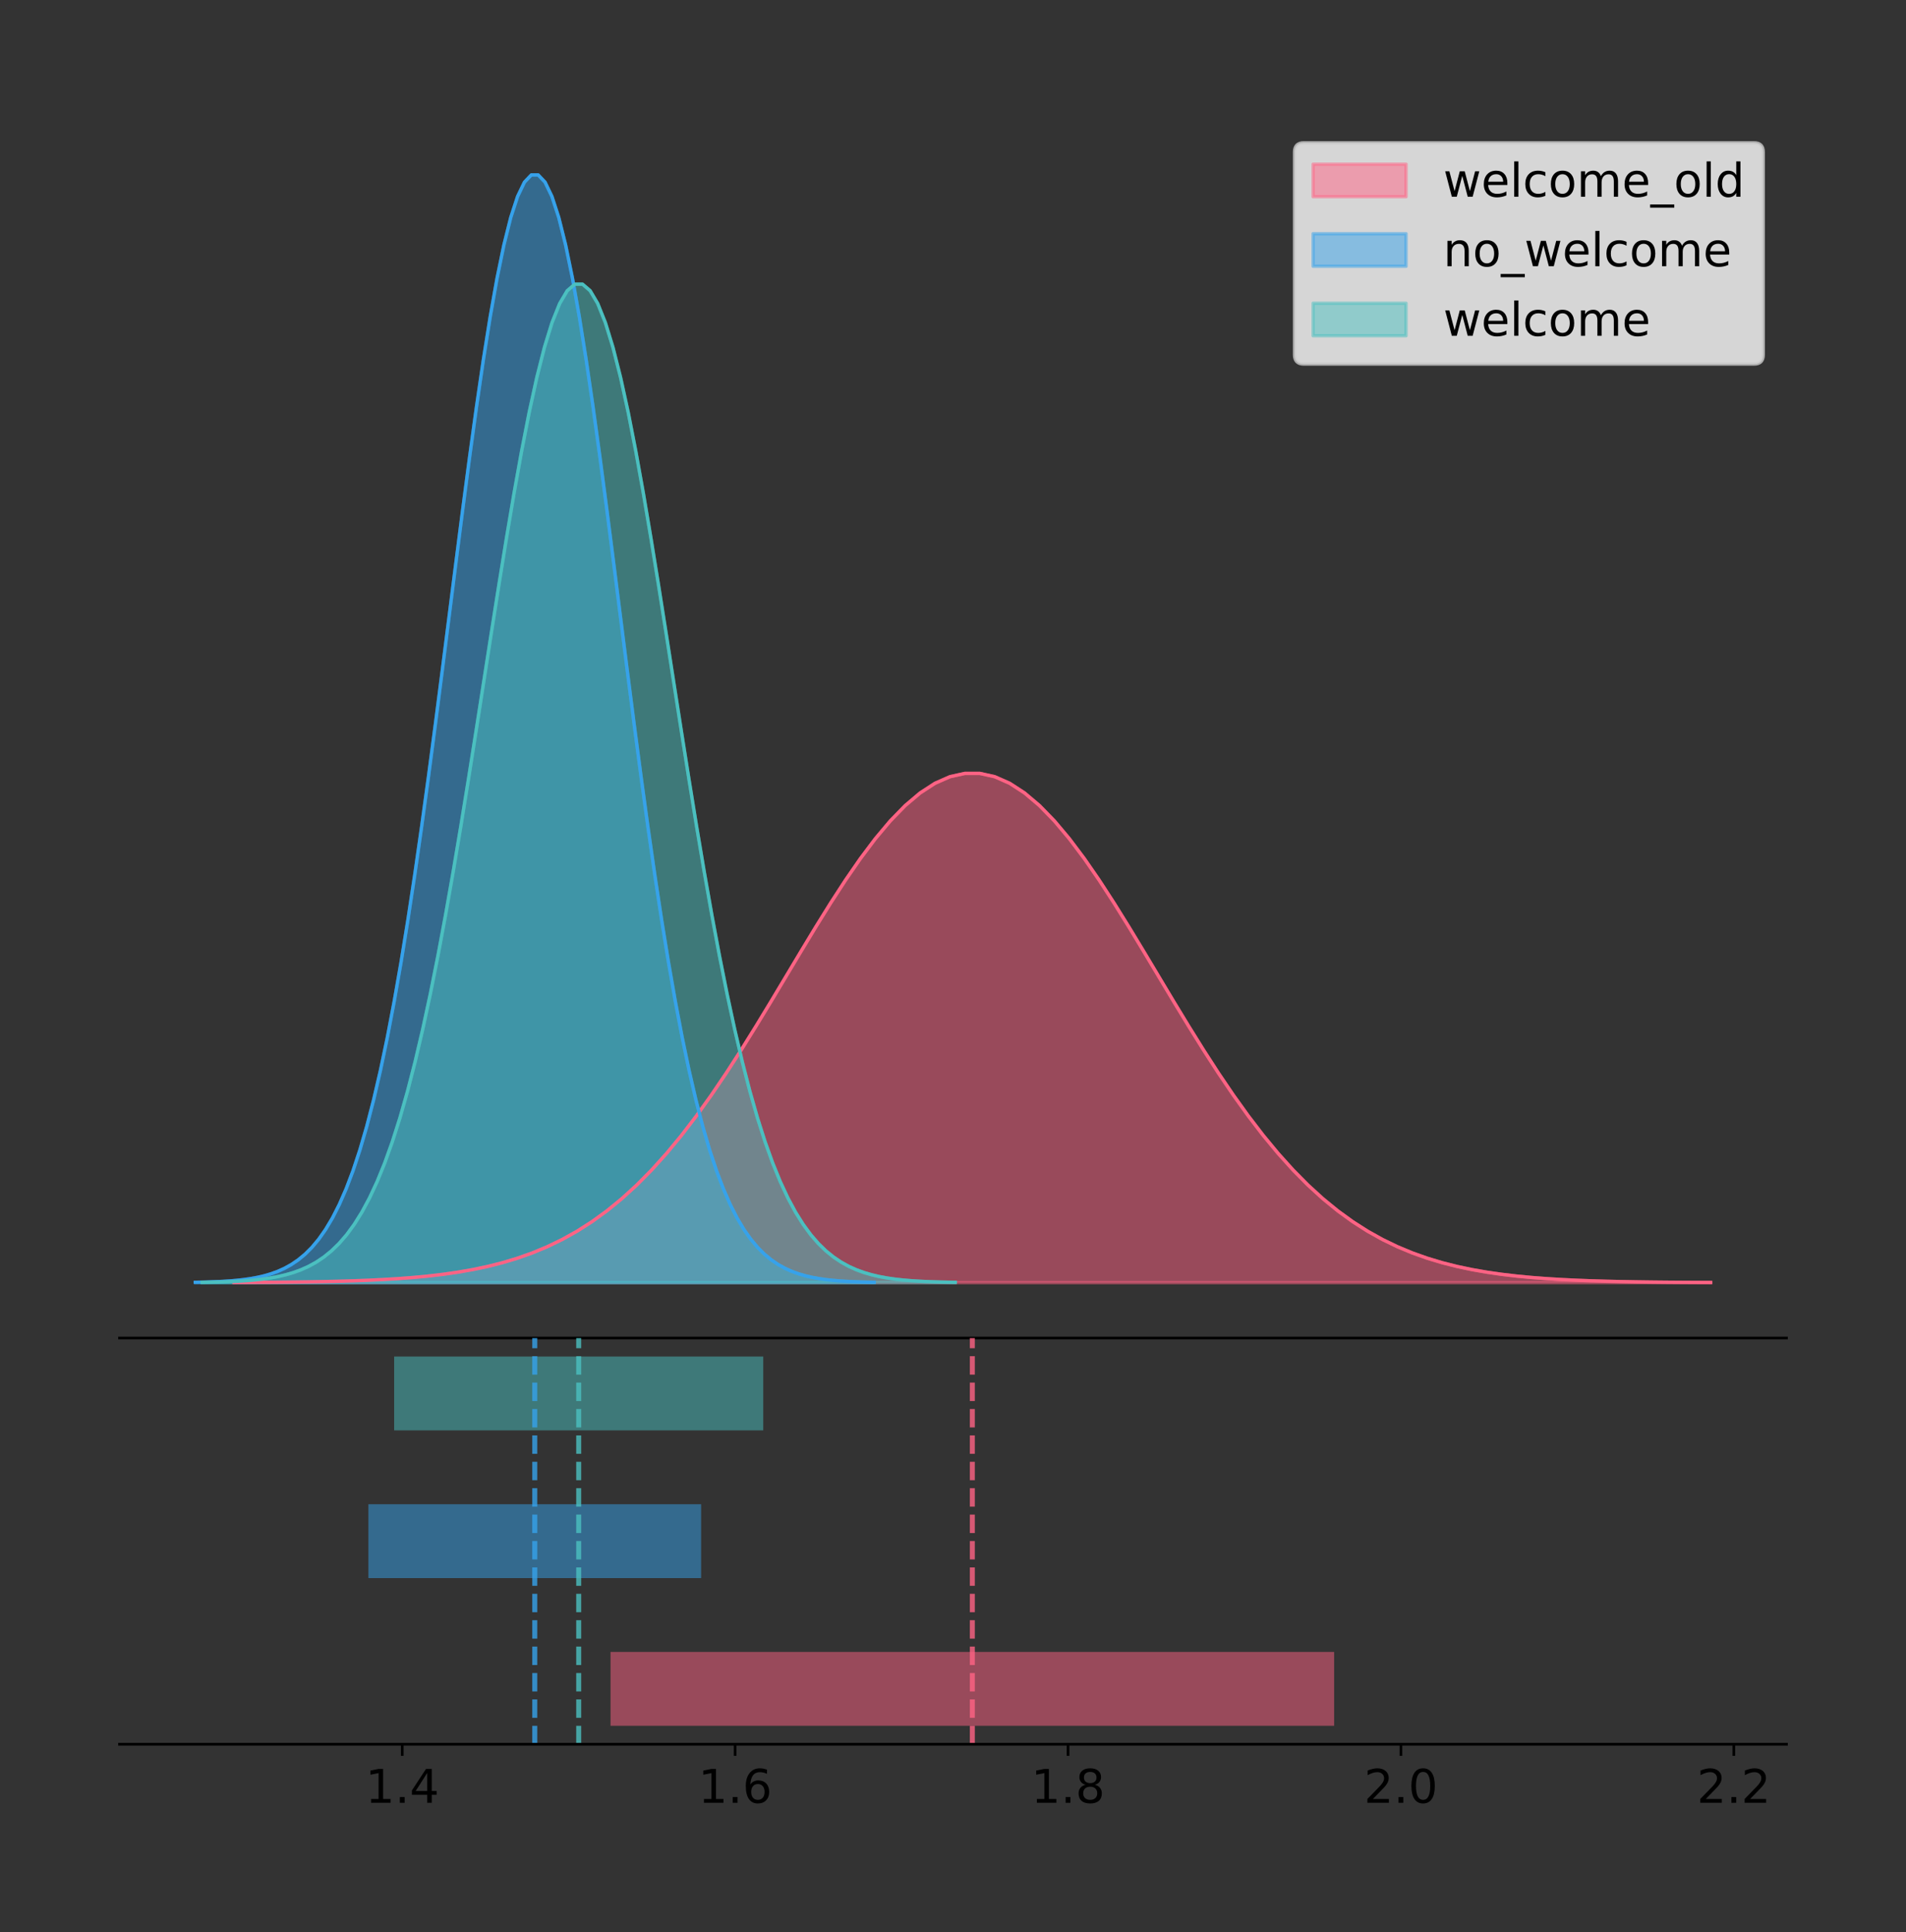 <?xml version="1.0" encoding="utf-8" standalone="no"?>
<!DOCTYPE svg PUBLIC "-//W3C//DTD SVG 1.1//EN"
  "http://www.w3.org/Graphics/SVG/1.1/DTD/svg11.dtd">
<!-- Created with matplotlib (https://matplotlib.org/) -->
<svg height="581.789pt" version="1.1" viewBox="0 0 574.2 581.789" width="574.2pt" xmlns="http://www.w3.org/2000/svg" xmlns:xlink="http://www.w3.org/1999/xlink">
 <rect x="0" y="0" width="574.2" height="581.789" fill="#333333" stroke="none"/>
 <defs>
  <style type="text/css">
*{stroke-linecap:butt;stroke-linejoin:round;}
  </style>
 </defs>
 <g id="figure_1">
  <g id="patch_1">
   <path d="M 0 581.789 
L 574.2 581.789 
L 574.2 0 
L 0 0 
z
" style="fill:none;"/>
  </g>
  <g id="axes_1">
   <g id="patch_2">
    <path d="M 36 402.93 
L 538.2 402.93 
L 538.2 36 
L 36 36 
z
" style="fill:none;"/>
   </g>
   <g id="PolyCollection_1">
    <defs>
     <path d="M 70.48 -195.538 
L 70.48 -195.59 
L 74.974 -195.609 
L 79.468 -195.635 
L 83.962 -195.67 
L 88.456 -195.716 
L 92.95 -195.777 
L 97.443 -195.856 
L 101.937 -195.96 
L 106.431 -196.093 
L 110.925 -196.263 
L 115.419 -196.479 
L 119.913 -196.752 
L 124.407 -197.094 
L 128.9 -197.52 
L 133.394 -198.045 
L 137.888 -198.688 
L 142.382 -199.471 
L 146.876 -200.417 
L 151.37 -201.551 
L 155.864 -202.9 
L 160.357 -204.494 
L 164.851 -206.361 
L 169.345 -208.532 
L 173.839 -211.037 
L 178.333 -213.906 
L 182.827 -217.163 
L 187.321 -220.832 
L 191.815 -224.931 
L 196.308 -229.471 
L 200.802 -234.459 
L 205.296 -239.889 
L 209.79 -245.747 
L 214.284 -252.009 
L 218.778 -258.639 
L 223.272 -265.589 
L 227.765 -272.798 
L 232.259 -280.194 
L 236.753 -287.694 
L 241.247 -295.206 
L 245.741 -302.628 
L 250.235 -309.854 
L 254.729 -316.774 
L 259.222 -323.276 
L 263.716 -329.25 
L 268.21 -334.593 
L 272.704 -339.208 
L 277.198 -343.01 
L 281.692 -345.927 
L 286.186 -347.904 
L 290.68 -348.902 
L 295.173 -348.902 
L 299.667 -347.904 
L 304.161 -345.927 
L 308.655 -343.01 
L 313.149 -339.208 
L 317.643 -334.593 
L 322.137 -329.25 
L 326.63 -323.276 
L 331.124 -316.774 
L 335.618 -309.854 
L 340.112 -302.628 
L 344.606 -295.206 
L 349.1 -287.694 
L 353.594 -280.194 
L 358.087 -272.798 
L 362.581 -265.589 
L 367.075 -258.639 
L 371.569 -252.009 
L 376.063 -245.747 
L 380.557 -239.889 
L 385.051 -234.459 
L 389.545 -229.471 
L 394.038 -224.931 
L 398.532 -220.832 
L 403.026 -217.163 
L 407.52 -213.906 
L 412.014 -211.037 
L 416.508 -208.532 
L 421.002 -206.361 
L 425.495 -204.494 
L 429.989 -202.9 
L 434.483 -201.551 
L 438.977 -200.417 
L 443.471 -199.471 
L 447.965 -198.688 
L 452.459 -198.045 
L 456.952 -197.52 
L 461.446 -197.094 
L 465.94 -196.752 
L 470.434 -196.479 
L 474.928 -196.263 
L 479.422 -196.093 
L 483.916 -195.96 
L 488.41 -195.856 
L 492.903 -195.777 
L 497.397 -195.716 
L 501.891 -195.67 
L 506.385 -195.635 
L 510.879 -195.609 
L 515.373 -195.59 
L 515.373 -195.538 
L 515.373 -195.538 
L 510.879 -195.538 
L 506.385 -195.538 
L 501.891 -195.538 
L 497.397 -195.538 
L 492.903 -195.538 
L 488.41 -195.538 
L 483.916 -195.538 
L 479.422 -195.538 
L 474.928 -195.538 
L 470.434 -195.538 
L 465.94 -195.538 
L 461.446 -195.538 
L 456.952 -195.538 
L 452.459 -195.538 
L 447.965 -195.538 
L 443.471 -195.538 
L 438.977 -195.538 
L 434.483 -195.538 
L 429.989 -195.538 
L 425.495 -195.538 
L 421.002 -195.538 
L 416.508 -195.538 
L 412.014 -195.538 
L 407.52 -195.538 
L 403.026 -195.538 
L 398.532 -195.538 
L 394.038 -195.538 
L 389.545 -195.538 
L 385.051 -195.538 
L 380.557 -195.538 
L 376.063 -195.538 
L 371.569 -195.538 
L 367.075 -195.538 
L 362.581 -195.538 
L 358.087 -195.538 
L 353.594 -195.538 
L 349.1 -195.538 
L 344.606 -195.538 
L 340.112 -195.538 
L 335.618 -195.538 
L 331.124 -195.538 
L 326.63 -195.538 
L 322.137 -195.538 
L 317.643 -195.538 
L 313.149 -195.538 
L 308.655 -195.538 
L 304.161 -195.538 
L 299.667 -195.538 
L 295.173 -195.538 
L 290.68 -195.538 
L 286.186 -195.538 
L 281.692 -195.538 
L 277.198 -195.538 
L 272.704 -195.538 
L 268.21 -195.538 
L 263.716 -195.538 
L 259.222 -195.538 
L 254.729 -195.538 
L 250.235 -195.538 
L 245.741 -195.538 
L 241.247 -195.538 
L 236.753 -195.538 
L 232.259 -195.538 
L 227.765 -195.538 
L 223.272 -195.538 
L 218.778 -195.538 
L 214.284 -195.538 
L 209.79 -195.538 
L 205.296 -195.538 
L 200.802 -195.538 
L 196.308 -195.538 
L 191.815 -195.538 
L 187.321 -195.538 
L 182.827 -195.538 
L 178.333 -195.538 
L 173.839 -195.538 
L 169.345 -195.538 
L 164.851 -195.538 
L 160.357 -195.538 
L 155.864 -195.538 
L 151.37 -195.538 
L 146.876 -195.538 
L 142.382 -195.538 
L 137.888 -195.538 
L 133.394 -195.538 
L 128.9 -195.538 
L 124.407 -195.538 
L 119.913 -195.538 
L 115.419 -195.538 
L 110.925 -195.538 
L 106.431 -195.538 
L 101.937 -195.538 
L 97.443 -195.538 
L 92.95 -195.538 
L 88.456 -195.538 
L 83.962 -195.538 
L 79.468 -195.538 
L 74.974 -195.538 
L 70.48 -195.538 
z
" id="m4b600fd2a6" style="stroke:#ff6384;stroke-opacity:0.5;"/>
    </defs>
    <g clip-path="url(#p8f0bb6a775)">
     <use style="fill:#ff6384;fill-opacity:0.5;stroke:#ff6384;stroke-opacity:0.5;" x="0" xlink:href="#m4b600fd2a6" y="581.789"/>
    </g>
   </g>
   <g id="PolyCollection_2">
    <defs>
     <path d="M 58.827 -195.538 
L 58.827 -195.65 
L 60.893 -195.692 
L 62.959 -195.749 
L 65.026 -195.825 
L 67.092 -195.925 
L 69.158 -196.058 
L 71.224 -196.23 
L 73.29 -196.455 
L 75.356 -196.744 
L 77.422 -197.115 
L 79.488 -197.585 
L 81.555 -198.179 
L 83.621 -198.923 
L 85.687 -199.848 
L 87.753 -200.99 
L 89.819 -202.39 
L 91.885 -204.093 
L 93.951 -206.151 
L 96.017 -208.617 
L 98.083 -211.552 
L 100.15 -215.017 
L 102.216 -219.078 
L 104.282 -223.801 
L 106.348 -229.25 
L 108.414 -235.488 
L 110.48 -242.572 
L 112.546 -250.552 
L 114.612 -259.468 
L 116.678 -269.344 
L 118.745 -280.192 
L 120.811 -292.002 
L 122.877 -304.744 
L 124.943 -318.365 
L 127.009 -332.786 
L 129.075 -347.901 
L 131.141 -363.58 
L 133.207 -379.667 
L 135.273 -395.98 
L 137.34 -412.318 
L 139.406 -428.462 
L 141.472 -444.18 
L 143.538 -459.23 
L 145.604 -473.372 
L 147.67 -486.366 
L 149.736 -497.987 
L 151.802 -508.025 
L 153.868 -516.294 
L 155.935 -522.64 
L 158.001 -526.94 
L 160.067 -529.111 
L 162.133 -529.111 
L 164.199 -526.94 
L 166.265 -522.64 
L 168.331 -516.294 
L 170.397 -508.025 
L 172.463 -497.987 
L 174.53 -486.366 
L 176.596 -473.372 
L 178.662 -459.23 
L 180.728 -444.18 
L 182.794 -428.462 
L 184.86 -412.318 
L 186.926 -395.98 
L 188.992 -379.667 
L 191.058 -363.58 
L 193.125 -347.901 
L 195.191 -332.786 
L 197.257 -318.365 
L 199.323 -304.744 
L 201.389 -292.002 
L 203.455 -280.192 
L 205.521 -269.344 
L 207.587 -259.468 
L 209.654 -250.552 
L 211.72 -242.572 
L 213.786 -235.488 
L 215.852 -229.25 
L 217.918 -223.801 
L 219.984 -219.078 
L 222.05 -215.017 
L 224.116 -211.552 
L 226.182 -208.617 
L 228.249 -206.151 
L 230.315 -204.093 
L 232.381 -202.39 
L 234.447 -200.99 
L 236.513 -199.848 
L 238.579 -198.923 
L 240.645 -198.179 
L 242.711 -197.585 
L 244.777 -197.115 
L 246.844 -196.744 
L 248.91 -196.455 
L 250.976 -196.23 
L 253.042 -196.058 
L 255.108 -195.925 
L 257.174 -195.825 
L 259.24 -195.749 
L 261.306 -195.692 
L 263.372 -195.65 
L 263.372 -195.538 
L 263.372 -195.538 
L 261.306 -195.538 
L 259.24 -195.538 
L 257.174 -195.538 
L 255.108 -195.538 
L 253.042 -195.538 
L 250.976 -195.538 
L 248.91 -195.538 
L 246.844 -195.538 
L 244.777 -195.538 
L 242.711 -195.538 
L 240.645 -195.538 
L 238.579 -195.538 
L 236.513 -195.538 
L 234.447 -195.538 
L 232.381 -195.538 
L 230.315 -195.538 
L 228.249 -195.538 
L 226.182 -195.538 
L 224.116 -195.538 
L 222.05 -195.538 
L 219.984 -195.538 
L 217.918 -195.538 
L 215.852 -195.538 
L 213.786 -195.538 
L 211.72 -195.538 
L 209.654 -195.538 
L 207.587 -195.538 
L 205.521 -195.538 
L 203.455 -195.538 
L 201.389 -195.538 
L 199.323 -195.538 
L 197.257 -195.538 
L 195.191 -195.538 
L 193.125 -195.538 
L 191.058 -195.538 
L 188.992 -195.538 
L 186.926 -195.538 
L 184.86 -195.538 
L 182.794 -195.538 
L 180.728 -195.538 
L 178.662 -195.538 
L 176.596 -195.538 
L 174.53 -195.538 
L 172.463 -195.538 
L 170.397 -195.538 
L 168.331 -195.538 
L 166.265 -195.538 
L 164.199 -195.538 
L 162.133 -195.538 
L 160.067 -195.538 
L 158.001 -195.538 
L 155.935 -195.538 
L 153.868 -195.538 
L 151.802 -195.538 
L 149.736 -195.538 
L 147.67 -195.538 
L 145.604 -195.538 
L 143.538 -195.538 
L 141.472 -195.538 
L 139.406 -195.538 
L 137.34 -195.538 
L 135.273 -195.538 
L 133.207 -195.538 
L 131.141 -195.538 
L 129.075 -195.538 
L 127.009 -195.538 
L 124.943 -195.538 
L 122.877 -195.538 
L 120.811 -195.538 
L 118.745 -195.538 
L 116.678 -195.538 
L 114.612 -195.538 
L 112.546 -195.538 
L 110.48 -195.538 
L 108.414 -195.538 
L 106.348 -195.538 
L 104.282 -195.538 
L 102.216 -195.538 
L 100.15 -195.538 
L 98.083 -195.538 
L 96.017 -195.538 
L 93.951 -195.538 
L 91.885 -195.538 
L 89.819 -195.538 
L 87.753 -195.538 
L 85.687 -195.538 
L 83.621 -195.538 
L 81.555 -195.538 
L 79.488 -195.538 
L 77.422 -195.538 
L 75.356 -195.538 
L 73.29 -195.538 
L 71.224 -195.538 
L 69.158 -195.538 
L 67.092 -195.538 
L 65.026 -195.538 
L 62.959 -195.538 
L 60.893 -195.538 
L 58.827 -195.538 
z
" id="mf5c093e446" style="stroke:#36a2eb;stroke-opacity:0.5;"/>
    </defs>
    <g clip-path="url(#p8f0bb6a775)">
     <use style="fill:#36a2eb;fill-opacity:0.5;stroke:#36a2eb;stroke-opacity:0.5;" x="0" xlink:href="#mf5c093e446" y="581.789"/>
    </g>
   </g>
   <g id="PolyCollection_3">
    <defs>
     <path d="M 60.876 -195.538 
L 60.876 -195.639 
L 63.169 -195.677 
L 65.461 -195.728 
L 67.753 -195.797 
L 70.045 -195.887 
L 72.337 -196.006 
L 74.629 -196.162 
L 76.921 -196.365 
L 79.214 -196.625 
L 81.506 -196.959 
L 83.798 -197.383 
L 86.09 -197.919 
L 88.382 -198.589 
L 90.674 -199.423 
L 92.966 -200.452 
L 95.259 -201.714 
L 97.551 -203.25 
L 99.843 -205.104 
L 102.135 -207.327 
L 104.427 -209.972 
L 106.719 -213.096 
L 109.012 -216.757 
L 111.304 -221.014 
L 113.596 -225.925 
L 115.888 -231.548 
L 118.18 -237.934 
L 120.472 -245.127 
L 122.764 -253.163 
L 125.057 -262.066 
L 127.349 -271.844 
L 129.641 -282.49 
L 131.933 -293.975 
L 134.225 -306.253 
L 136.517 -319.252 
L 138.809 -332.876 
L 141.102 -347.009 
L 143.394 -361.51 
L 145.686 -376.214 
L 147.978 -390.941 
L 150.27 -405.493 
L 152.562 -419.661 
L 154.854 -433.227 
L 157.147 -445.974 
L 159.439 -457.687 
L 161.731 -468.162 
L 164.023 -477.21 
L 166.315 -484.664 
L 168.607 -490.383 
L 170.899 -494.259 
L 173.192 -496.216 
L 175.484 -496.216 
L 177.776 -494.259 
L 180.068 -490.383 
L 182.36 -484.664 
L 184.652 -477.21 
L 186.944 -468.162 
L 189.237 -457.687 
L 191.529 -445.974 
L 193.821 -433.227 
L 196.113 -419.661 
L 198.405 -405.493 
L 200.697 -390.941 
L 202.989 -376.214 
L 205.282 -361.51 
L 207.574 -347.009 
L 209.866 -332.876 
L 212.158 -319.252 
L 214.45 -306.253 
L 216.742 -293.975 
L 219.035 -282.49 
L 221.327 -271.844 
L 223.619 -262.066 
L 225.911 -253.163 
L 228.203 -245.127 
L 230.495 -237.934 
L 232.787 -231.548 
L 235.08 -225.925 
L 237.372 -221.014 
L 239.664 -216.757 
L 241.956 -213.096 
L 244.248 -209.972 
L 246.54 -207.327 
L 248.832 -205.104 
L 251.125 -203.25 
L 253.417 -201.714 
L 255.709 -200.452 
L 258.001 -199.423 
L 260.293 -198.589 
L 262.585 -197.919 
L 264.877 -197.383 
L 267.17 -196.959 
L 269.462 -196.625 
L 271.754 -196.365 
L 274.046 -196.162 
L 276.338 -196.006 
L 278.63 -195.887 
L 280.922 -195.797 
L 283.215 -195.728 
L 285.507 -195.677 
L 287.799 -195.639 
L 287.799 -195.538 
L 287.799 -195.538 
L 285.507 -195.538 
L 283.215 -195.538 
L 280.922 -195.538 
L 278.63 -195.538 
L 276.338 -195.538 
L 274.046 -195.538 
L 271.754 -195.538 
L 269.462 -195.538 
L 267.17 -195.538 
L 264.877 -195.538 
L 262.585 -195.538 
L 260.293 -195.538 
L 258.001 -195.538 
L 255.709 -195.538 
L 253.417 -195.538 
L 251.125 -195.538 
L 248.832 -195.538 
L 246.54 -195.538 
L 244.248 -195.538 
L 241.956 -195.538 
L 239.664 -195.538 
L 237.372 -195.538 
L 235.08 -195.538 
L 232.787 -195.538 
L 230.495 -195.538 
L 228.203 -195.538 
L 225.911 -195.538 
L 223.619 -195.538 
L 221.327 -195.538 
L 219.035 -195.538 
L 216.742 -195.538 
L 214.45 -195.538 
L 212.158 -195.538 
L 209.866 -195.538 
L 207.574 -195.538 
L 205.282 -195.538 
L 202.989 -195.538 
L 200.697 -195.538 
L 198.405 -195.538 
L 196.113 -195.538 
L 193.821 -195.538 
L 191.529 -195.538 
L 189.237 -195.538 
L 186.944 -195.538 
L 184.652 -195.538 
L 182.36 -195.538 
L 180.068 -195.538 
L 177.776 -195.538 
L 175.484 -195.538 
L 173.192 -195.538 
L 170.899 -195.538 
L 168.607 -195.538 
L 166.315 -195.538 
L 164.023 -195.538 
L 161.731 -195.538 
L 159.439 -195.538 
L 157.147 -195.538 
L 154.854 -195.538 
L 152.562 -195.538 
L 150.27 -195.538 
L 147.978 -195.538 
L 145.686 -195.538 
L 143.394 -195.538 
L 141.102 -195.538 
L 138.809 -195.538 
L 136.517 -195.538 
L 134.225 -195.538 
L 131.933 -195.538 
L 129.641 -195.538 
L 127.349 -195.538 
L 125.057 -195.538 
L 122.764 -195.538 
L 120.472 -195.538 
L 118.18 -195.538 
L 115.888 -195.538 
L 113.596 -195.538 
L 111.304 -195.538 
L 109.012 -195.538 
L 106.719 -195.538 
L 104.427 -195.538 
L 102.135 -195.538 
L 99.843 -195.538 
L 97.551 -195.538 
L 95.259 -195.538 
L 92.966 -195.538 
L 90.674 -195.538 
L 88.382 -195.538 
L 86.09 -195.538 
L 83.798 -195.538 
L 81.506 -195.538 
L 79.214 -195.538 
L 76.921 -195.538 
L 74.629 -195.538 
L 72.337 -195.538 
L 70.045 -195.538 
L 67.753 -195.538 
L 65.461 -195.538 
L 63.169 -195.538 
L 60.876 -195.538 
z
" id="m464bfb9425" style="stroke:#4bc0c0;stroke-opacity:0.5;"/>
    </defs>
    <g clip-path="url(#p8f0bb6a775)">
     <use style="fill:#4bc0c0;fill-opacity:0.5;stroke:#4bc0c0;stroke-opacity:0.5;" x="0" xlink:href="#m464bfb9425" y="581.789"/>
    </g>
   </g>
   <g id="line2d_1">
    <path clip-path="url(#p8f0bb6a775)" d="M 70.48 386.2 
L 74.974 386.18 
L 79.468 386.154 
L 83.962 386.12 
L 88.456 386.073 
L 92.95 386.012 
L 97.443 385.933 
L 101.937 385.83 
L 106.431 385.697 
L 110.925 385.526 
L 115.419 385.31 
L 119.913 385.037 
L 124.407 384.695 
L 128.9 384.27 
L 133.394 383.745 
L 137.888 383.101 
L 142.382 382.318 
L 146.876 381.372 
L 151.37 380.238 
L 155.864 378.889 
L 160.357 377.296 
L 164.851 375.429 
L 169.345 373.257 
L 173.839 370.752 
L 178.333 367.884 
L 182.827 364.627 
L 187.321 360.958 
L 191.815 356.859 
L 196.308 352.318 
L 200.802 347.331 
L 205.296 341.901 
L 209.79 336.042 
L 214.284 329.78 
L 218.778 323.15 
L 223.272 316.2 
L 227.765 308.992 
L 232.259 301.596 
L 236.753 294.096 
L 241.247 286.584 
L 245.741 279.161 
L 250.235 271.935 
L 254.729 265.015 
L 259.222 258.514 
L 263.716 252.539 
L 268.21 247.197 
L 272.704 242.582 
L 277.198 238.78 
L 281.692 235.862 
L 286.186 233.885 
L 290.68 232.887 
L 295.173 232.887 
L 299.667 233.885 
L 304.161 235.862 
L 308.655 238.78 
L 313.149 242.582 
L 317.643 247.197 
L 322.137 252.539 
L 326.63 258.514 
L 331.124 265.015 
L 335.618 271.935 
L 340.112 279.161 
L 344.606 286.584 
L 349.1 294.096 
L 353.594 301.596 
L 358.087 308.992 
L 362.581 316.2 
L 367.075 323.15 
L 371.569 329.78 
L 376.063 336.042 
L 380.557 341.901 
L 385.051 347.331 
L 389.545 352.318 
L 394.038 356.859 
L 398.532 360.958 
L 403.026 364.627 
L 407.52 367.884 
L 412.014 370.752 
L 416.508 373.257 
L 421.002 375.429 
L 425.495 377.296 
L 429.989 378.889 
L 434.483 380.238 
L 438.977 381.372 
L 443.471 382.318 
L 447.965 383.101 
L 452.459 383.745 
L 456.952 384.27 
L 461.446 384.695 
L 465.94 385.037 
L 470.434 385.31 
L 474.928 385.526 
L 479.422 385.697 
L 483.916 385.83 
L 488.41 385.933 
L 492.903 386.012 
L 497.397 386.073 
L 501.891 386.12 
L 506.385 386.154 
L 510.879 386.18 
L 515.373 386.2 
" style="fill:none;stroke:#ff6384;stroke-linecap:square;"/>
   </g>
   <g id="line2d_2">
    <path clip-path="url(#p8f0bb6a775)" d="M 58.827 386.139 
L 60.893 386.097 
L 62.959 386.04 
L 65.026 385.965 
L 67.092 385.864 
L 69.158 385.732 
L 71.224 385.559 
L 73.29 385.334 
L 75.356 385.045 
L 77.422 384.675 
L 79.488 384.204 
L 81.555 383.61 
L 83.621 382.867 
L 85.687 381.941 
L 87.753 380.799 
L 89.819 379.399 
L 91.885 377.696 
L 93.951 375.639 
L 96.017 373.172 
L 98.083 370.238 
L 100.15 366.772 
L 102.216 362.711 
L 104.282 357.989 
L 106.348 352.539 
L 108.414 346.301 
L 110.48 339.217 
L 112.546 331.237 
L 114.612 322.322 
L 116.678 312.445 
L 118.745 301.597 
L 120.811 289.787 
L 122.877 277.045 
L 124.943 263.424 
L 127.009 249.004 
L 129.075 233.888 
L 131.141 218.209 
L 133.207 202.123 
L 135.273 185.809 
L 137.34 169.471 
L 139.406 153.327 
L 141.472 137.61 
L 143.538 122.559 
L 145.604 108.418 
L 147.67 95.423 
L 149.736 83.803 
L 151.802 73.765 
L 153.868 65.495 
L 155.935 59.15 
L 158.001 54.85 
L 160.067 52.679 
L 162.133 52.679 
L 164.199 54.85 
L 166.265 59.15 
L 168.331 65.495 
L 170.397 73.765 
L 172.463 83.803 
L 174.53 95.423 
L 176.596 108.418 
L 178.662 122.559 
L 180.728 137.61 
L 182.794 153.327 
L 184.86 169.471 
L 186.926 185.809 
L 188.992 202.123 
L 191.058 218.209 
L 193.125 233.888 
L 195.191 249.004 
L 197.257 263.424 
L 199.323 277.045 
L 201.389 289.787 
L 203.455 301.597 
L 205.521 312.445 
L 207.587 322.322 
L 209.654 331.237 
L 211.72 339.217 
L 213.786 346.301 
L 215.852 352.539 
L 217.918 357.989 
L 219.984 362.711 
L 222.05 366.772 
L 224.116 370.238 
L 226.182 373.172 
L 228.249 375.639 
L 230.315 377.696 
L 232.381 379.399 
L 234.447 380.799 
L 236.513 381.941 
L 238.579 382.867 
L 240.645 383.61 
L 242.711 384.204 
L 244.777 384.675 
L 246.844 385.045 
L 248.91 385.334 
L 250.976 385.559 
L 253.042 385.732 
L 255.108 385.864 
L 257.174 385.965 
L 259.24 386.04 
L 261.306 386.097 
L 263.372 386.139 
" style="fill:none;stroke:#36a2eb;stroke-linecap:square;"/>
   </g>
   <g id="line2d_3">
    <path clip-path="url(#p8f0bb6a775)" d="M 60.876 386.15 
L 63.169 386.112 
L 65.461 386.061 
L 67.753 385.993 
L 70.045 385.902 
L 72.337 385.783 
L 74.629 385.627 
L 76.921 385.425 
L 79.214 385.164 
L 81.506 384.83 
L 83.798 384.406 
L 86.09 383.871 
L 88.382 383.2 
L 90.674 382.366 
L 92.966 381.337 
L 95.259 380.075 
L 97.551 378.54 
L 99.843 376.685 
L 102.135 374.462 
L 104.427 371.817 
L 106.719 368.693 
L 109.012 365.033 
L 111.304 360.776 
L 113.596 355.864 
L 115.888 350.241 
L 118.18 343.855 
L 120.472 336.662 
L 122.764 328.626 
L 125.057 319.723 
L 127.349 309.945 
L 129.641 299.3 
L 131.933 287.814 
L 134.225 275.536 
L 136.517 262.538 
L 138.809 248.913 
L 141.102 234.78 
L 143.394 220.28 
L 145.686 205.575 
L 147.978 190.848 
L 150.27 176.296 
L 152.562 162.129 
L 154.854 148.562 
L 157.147 135.816 
L 159.439 124.103 
L 161.731 113.628 
L 164.023 104.58 
L 166.315 97.126 
L 168.607 91.406 
L 170.899 87.53 
L 173.192 85.573 
L 175.484 85.573 
L 177.776 87.53 
L 180.068 91.406 
L 182.36 97.126 
L 184.652 104.58 
L 186.944 113.628 
L 189.237 124.103 
L 191.529 135.816 
L 193.821 148.562 
L 196.113 162.129 
L 198.405 176.296 
L 200.697 190.848 
L 202.989 205.575 
L 205.282 220.28 
L 207.574 234.78 
L 209.866 248.913 
L 212.158 262.538 
L 214.45 275.536 
L 216.742 287.814 
L 219.035 299.3 
L 221.327 309.945 
L 223.619 319.723 
L 225.911 328.626 
L 228.203 336.662 
L 230.495 343.855 
L 232.787 350.241 
L 235.08 355.864 
L 237.372 360.776 
L 239.664 365.033 
L 241.956 368.693 
L 244.248 371.817 
L 246.54 374.462 
L 248.832 376.685 
L 251.125 378.54 
L 253.417 380.075 
L 255.709 381.337 
L 258.001 382.366 
L 260.293 383.2 
L 262.585 383.871 
L 264.877 384.406 
L 267.17 384.83 
L 269.462 385.164 
L 271.754 385.425 
L 274.046 385.627 
L 276.338 385.783 
L 278.63 385.902 
L 280.922 385.993 
L 283.215 386.061 
L 285.507 386.112 
L 287.799 386.15 
" style="fill:none;stroke:#4bc0c0;stroke-linecap:square;"/>
   </g>
   <g id="patch_3">
    <path d="M 36 402.93 
L 538.2 402.93 
" style="fill:none;stroke:#000000;stroke-linecap:square;stroke-linejoin:miter;stroke-width:0.8;"/>
   </g>
   <g id="legend_1">
    <g id="patch_4">
     <path d="M 392.788 109.627 
L 528.4 109.627 
Q 531.2 109.627 531.2 106.827 
L 531.2 45.8 
Q 531.2 43 528.4 43 
L 392.788 43 
Q 389.988 43 389.988 45.8 
L 389.988 106.827 
Q 389.988 109.627 392.788 109.627 
z
" style="fill:#ffffff;opacity:0.8;stroke:#cccccc;stroke-linejoin:miter;"/>
    </g>
    <g id="patch_5">
     <path d="M 395.588 59.238 
L 423.588 59.238 
L 423.588 49.438 
L 395.588 49.438 
z
" style="fill:#ff6384;opacity:0.5;stroke:#ff6384;stroke-linejoin:miter;"/>
    </g>
    <g id="text_1">
     <!-- welcome_old -->
     <defs>
      <path d="M 4.203 54.688 
L 13.188 54.688 
L 24.422 12.016 
L 35.594 54.688 
L 46.188 54.688 
L 57.422 12.016 
L 68.609 54.688 
L 77.594 54.688 
L 63.281 0 
L 52.688 0 
L 40.922 44.828 
L 29.109 0 
L 18.5 0 
z
" id="DejaVuSans-119"/>
      <path d="M 56.203 29.594 
L 56.203 25.203 
L 14.891 25.203 
Q 15.484 15.922 20.484 11.062 
Q 25.484 6.203 34.422 6.203 
Q 39.594 6.203 44.453 7.469 
Q 49.312 8.734 54.109 11.281 
L 54.109 2.781 
Q 49.266 0.734 44.188 -0.344 
Q 39.109 -1.422 33.891 -1.422 
Q 20.797 -1.422 13.156 6.188 
Q 5.516 13.812 5.516 26.812 
Q 5.516 40.234 12.766 48.109 
Q 20.016 56 32.328 56 
Q 43.359 56 49.781 48.891 
Q 56.203 41.797 56.203 29.594 
z
M 47.219 32.234 
Q 47.125 39.594 43.094 43.984 
Q 39.062 48.391 32.422 48.391 
Q 24.906 48.391 20.391 44.141 
Q 15.875 39.891 15.188 32.172 
z
" id="DejaVuSans-101"/>
      <path d="M 9.422 75.984 
L 18.406 75.984 
L 18.406 0 
L 9.422 0 
z
" id="DejaVuSans-108"/>
      <path d="M 48.781 52.594 
L 48.781 44.188 
Q 44.969 46.297 41.141 47.344 
Q 37.312 48.391 33.406 48.391 
Q 24.656 48.391 19.812 42.844 
Q 14.984 37.312 14.984 27.297 
Q 14.984 17.281 19.812 11.734 
Q 24.656 6.203 33.406 6.203 
Q 37.312 6.203 41.141 7.25 
Q 44.969 8.297 48.781 10.406 
L 48.781 2.094 
Q 45.016 0.344 40.984 -0.531 
Q 36.969 -1.422 32.422 -1.422 
Q 20.062 -1.422 12.781 6.344 
Q 5.516 14.109 5.516 27.297 
Q 5.516 40.672 12.859 48.328 
Q 20.219 56 33.016 56 
Q 37.156 56 41.109 55.141 
Q 45.062 54.297 48.781 52.594 
z
" id="DejaVuSans-99"/>
      <path d="M 30.609 48.391 
Q 23.391 48.391 19.188 42.75 
Q 14.984 37.109 14.984 27.297 
Q 14.984 17.484 19.156 11.844 
Q 23.344 6.203 30.609 6.203 
Q 37.797 6.203 41.984 11.859 
Q 46.188 17.531 46.188 27.297 
Q 46.188 37.016 41.984 42.703 
Q 37.797 48.391 30.609 48.391 
z
M 30.609 56 
Q 42.328 56 49.016 48.375 
Q 55.719 40.766 55.719 27.297 
Q 55.719 13.875 49.016 6.219 
Q 42.328 -1.422 30.609 -1.422 
Q 18.844 -1.422 12.172 6.219 
Q 5.516 13.875 5.516 27.297 
Q 5.516 40.766 12.172 48.375 
Q 18.844 56 30.609 56 
z
" id="DejaVuSans-111"/>
      <path d="M 52 44.188 
Q 55.375 50.25 60.062 53.125 
Q 64.75 56 71.094 56 
Q 79.641 56 84.281 50.016 
Q 88.922 44.047 88.922 33.016 
L 88.922 0 
L 79.891 0 
L 79.891 32.719 
Q 79.891 40.578 77.094 44.375 
Q 74.312 48.188 68.609 48.188 
Q 61.625 48.188 57.562 43.547 
Q 53.516 38.922 53.516 30.906 
L 53.516 0 
L 44.484 0 
L 44.484 32.719 
Q 44.484 40.625 41.703 44.406 
Q 38.922 48.188 33.109 48.188 
Q 26.219 48.188 22.156 43.531 
Q 18.109 38.875 18.109 30.906 
L 18.109 0 
L 9.078 0 
L 9.078 54.688 
L 18.109 54.688 
L 18.109 46.188 
Q 21.188 51.219 25.484 53.609 
Q 29.781 56 35.688 56 
Q 41.656 56 45.828 52.969 
Q 50 49.953 52 44.188 
z
" id="DejaVuSans-109"/>
      <path d="M 50.984 -16.609 
L 50.984 -23.578 
L -0.984 -23.578 
L -0.984 -16.609 
z
" id="DejaVuSans-95"/>
      <path d="M 45.406 46.391 
L 45.406 75.984 
L 54.391 75.984 
L 54.391 0 
L 45.406 0 
L 45.406 8.203 
Q 42.578 3.328 38.25 0.953 
Q 33.938 -1.422 27.875 -1.422 
Q 17.969 -1.422 11.734 6.484 
Q 5.516 14.406 5.516 27.297 
Q 5.516 40.188 11.734 48.094 
Q 17.969 56 27.875 56 
Q 33.938 56 38.25 53.625 
Q 42.578 51.266 45.406 46.391 
z
M 14.797 27.297 
Q 14.797 17.391 18.875 11.75 
Q 22.953 6.109 30.078 6.109 
Q 37.203 6.109 41.297 11.75 
Q 45.406 17.391 45.406 27.297 
Q 45.406 37.203 41.297 42.844 
Q 37.203 48.484 30.078 48.484 
Q 22.953 48.484 18.875 42.844 
Q 14.797 37.203 14.797 27.297 
z
" id="DejaVuSans-100"/>
     </defs>
     <g transform="translate(434.788 59.238)scale(0.14 -0.14)">
      <use xlink:href="#DejaVuSans-119"/>
      <use x="81.787" xlink:href="#DejaVuSans-101"/>
      <use x="143.311" xlink:href="#DejaVuSans-108"/>
      <use x="171.094" xlink:href="#DejaVuSans-99"/>
      <use x="226.074" xlink:href="#DejaVuSans-111"/>
      <use x="287.256" xlink:href="#DejaVuSans-109"/>
      <use x="384.668" xlink:href="#DejaVuSans-101"/>
      <use x="446.191" xlink:href="#DejaVuSans-95"/>
      <use x="496.191" xlink:href="#DejaVuSans-111"/>
      <use x="557.373" xlink:href="#DejaVuSans-108"/>
      <use x="585.156" xlink:href="#DejaVuSans-100"/>
     </g>
    </g>
    <g id="patch_6">
     <path d="M 395.588 80.177 
L 423.588 80.177 
L 423.588 70.377 
L 395.588 70.377 
z
" style="fill:#36a2eb;opacity:0.5;stroke:#36a2eb;stroke-linejoin:miter;"/>
    </g>
    <g id="text_2">
     <!-- no_welcome -->
     <defs>
      <path d="M 54.891 33.016 
L 54.891 0 
L 45.906 0 
L 45.906 32.719 
Q 45.906 40.484 42.875 44.328 
Q 39.844 48.188 33.797 48.188 
Q 26.516 48.188 22.312 43.547 
Q 18.109 38.922 18.109 30.906 
L 18.109 0 
L 9.078 0 
L 9.078 54.688 
L 18.109 54.688 
L 18.109 46.188 
Q 21.344 51.125 25.703 53.562 
Q 30.078 56 35.797 56 
Q 45.219 56 50.047 50.172 
Q 54.891 44.344 54.891 33.016 
z
" id="DejaVuSans-110"/>
     </defs>
     <g transform="translate(434.788 80.177)scale(0.14 -0.14)">
      <use xlink:href="#DejaVuSans-110"/>
      <use x="63.379" xlink:href="#DejaVuSans-111"/>
      <use x="124.561" xlink:href="#DejaVuSans-95"/>
      <use x="174.561" xlink:href="#DejaVuSans-119"/>
      <use x="256.348" xlink:href="#DejaVuSans-101"/>
      <use x="317.871" xlink:href="#DejaVuSans-108"/>
      <use x="345.654" xlink:href="#DejaVuSans-99"/>
      <use x="400.635" xlink:href="#DejaVuSans-111"/>
      <use x="461.816" xlink:href="#DejaVuSans-109"/>
      <use x="559.229" xlink:href="#DejaVuSans-101"/>
     </g>
    </g>
    <g id="patch_7">
     <path d="M 395.588 101.115 
L 423.588 101.115 
L 423.588 91.315 
L 395.588 91.315 
z
" style="fill:#4bc0c0;opacity:0.5;stroke:#4bc0c0;stroke-linejoin:miter;"/>
    </g>
    <g id="text_3">
     <!-- welcome -->
     <g transform="translate(434.788 101.115)scale(0.14 -0.14)">
      <use xlink:href="#DejaVuSans-119"/>
      <use x="81.787" xlink:href="#DejaVuSans-101"/>
      <use x="143.311" xlink:href="#DejaVuSans-108"/>
      <use x="171.094" xlink:href="#DejaVuSans-99"/>
      <use x="226.074" xlink:href="#DejaVuSans-111"/>
      <use x="287.256" xlink:href="#DejaVuSans-109"/>
      <use x="384.668" xlink:href="#DejaVuSans-101"/>
     </g>
    </g>
   </g>
  </g>
  <g id="axes_2">
   <g id="patch_8">
    <path d="M 36 525.24 
L 538.2 525.24 
L 538.2 402.93 
L 36 402.93 
z
" style="fill:none;"/>
   </g>
   <g id="patch_9">
    <path clip-path="url(#p8b51f7529c)" d="M 183.928 519.68 
L 401.925 519.68 
L 401.925 497.442 
L 183.928 497.442 
z
" style="fill:#ff6384;opacity:0.5;"/>
   </g>
   <g id="patch_10">
    <path clip-path="url(#p8b51f7529c)" d="M 110.986 475.204 
L 211.213 475.204 
L 211.213 452.966 
L 110.986 452.966 
z
" style="fill:#36a2eb;opacity:0.5;"/>
   </g>
   <g id="patch_11">
    <path clip-path="url(#p8b51f7529c)" d="M 118.742 430.728 
L 229.934 430.728 
L 229.934 408.49 
L 118.742 408.49 
z
" style="fill:#4bc0c0;opacity:0.5;"/>
   </g>
   <g id="matplotlib.axis_1">
    <g id="xtick_1">
     <g id="line2d_4">
      <defs>
       <path d="M 0 0 
L 0 3.5 
" id="md76e483a99" style="stroke:#000000;stroke-width:0.8;"/>
      </defs>
      <g>
       <use style="stroke:#000000;stroke-width:0.8;" x="121.186" xlink:href="#md76e483a99" y="525.24"/>
      </g>
     </g>
     <g id="text_4">
      <!-- 1.4 -->
      <defs>
       <path d="M 12.406 8.297 
L 28.516 8.297 
L 28.516 63.922 
L 10.984 60.406 
L 10.984 69.391 
L 28.422 72.906 
L 38.281 72.906 
L 38.281 8.297 
L 54.391 8.297 
L 54.391 0 
L 12.406 0 
z
" id="DejaVuSans-49"/>
       <path d="M 10.688 12.406 
L 21 12.406 
L 21 0 
L 10.688 0 
z
" id="DejaVuSans-46"/>
       <path d="M 37.797 64.312 
L 12.891 25.391 
L 37.797 25.391 
z
M 35.203 72.906 
L 47.609 72.906 
L 47.609 25.391 
L 58.016 25.391 
L 58.016 17.188 
L 47.609 17.188 
L 47.609 0 
L 37.797 0 
L 37.797 17.188 
L 4.891 17.188 
L 4.891 26.703 
z
" id="DejaVuSans-52"/>
      </defs>
      <g transform="translate(110.054 542.878)scale(0.14 -0.14)">
       <use xlink:href="#DejaVuSans-49"/>
       <use x="63.623" xlink:href="#DejaVuSans-46"/>
       <use x="95.41" xlink:href="#DejaVuSans-52"/>
      </g>
     </g>
    </g>
    <g id="xtick_2">
     <g id="line2d_5">
      <g>
       <use style="stroke:#000000;stroke-width:0.8;" x="221.472" xlink:href="#md76e483a99" y="525.24"/>
      </g>
     </g>
     <g id="text_5">
      <!-- 1.6 -->
      <defs>
       <path d="M 33.016 40.375 
Q 26.375 40.375 22.484 35.828 
Q 18.609 31.297 18.609 23.391 
Q 18.609 15.531 22.484 10.953 
Q 26.375 6.391 33.016 6.391 
Q 39.656 6.391 43.531 10.953 
Q 47.406 15.531 47.406 23.391 
Q 47.406 31.297 43.531 35.828 
Q 39.656 40.375 33.016 40.375 
z
M 52.594 71.297 
L 52.594 62.312 
Q 48.875 64.062 45.094 64.984 
Q 41.312 65.922 37.594 65.922 
Q 27.828 65.922 22.672 59.328 
Q 17.531 52.734 16.797 39.406 
Q 19.672 43.656 24.016 45.922 
Q 28.375 48.188 33.594 48.188 
Q 44.578 48.188 50.953 41.516 
Q 57.328 34.859 57.328 23.391 
Q 57.328 12.156 50.688 5.359 
Q 44.047 -1.422 33.016 -1.422 
Q 20.359 -1.422 13.672 8.266 
Q 6.984 17.969 6.984 36.375 
Q 6.984 53.656 15.188 63.938 
Q 23.391 74.219 37.203 74.219 
Q 40.922 74.219 44.703 73.484 
Q 48.484 72.75 52.594 71.297 
z
" id="DejaVuSans-54"/>
      </defs>
      <g transform="translate(210.34 542.878)scale(0.14 -0.14)">
       <use xlink:href="#DejaVuSans-49"/>
       <use x="63.623" xlink:href="#DejaVuSans-46"/>
       <use x="95.41" xlink:href="#DejaVuSans-54"/>
      </g>
     </g>
    </g>
    <g id="xtick_3">
     <g id="line2d_6">
      <g>
       <use style="stroke:#000000;stroke-width:0.8;" x="321.759" xlink:href="#md76e483a99" y="525.24"/>
      </g>
     </g>
     <g id="text_6">
      <!-- 1.8 -->
      <defs>
       <path d="M 31.781 34.625 
Q 24.75 34.625 20.719 30.859 
Q 16.703 27.094 16.703 20.516 
Q 16.703 13.922 20.719 10.156 
Q 24.75 6.391 31.781 6.391 
Q 38.812 6.391 42.859 10.172 
Q 46.922 13.969 46.922 20.516 
Q 46.922 27.094 42.891 30.859 
Q 38.875 34.625 31.781 34.625 
z
M 21.922 38.812 
Q 15.578 40.375 12.031 44.719 
Q 8.5 49.078 8.5 55.328 
Q 8.5 64.062 14.719 69.141 
Q 20.953 74.219 31.781 74.219 
Q 42.672 74.219 48.875 69.141 
Q 55.078 64.062 55.078 55.328 
Q 55.078 49.078 51.531 44.719 
Q 48 40.375 41.703 38.812 
Q 48.828 37.156 52.797 32.312 
Q 56.781 27.484 56.781 20.516 
Q 56.781 9.906 50.312 4.234 
Q 43.844 -1.422 31.781 -1.422 
Q 19.734 -1.422 13.25 4.234 
Q 6.781 9.906 6.781 20.516 
Q 6.781 27.484 10.781 32.312 
Q 14.797 37.156 21.922 38.812 
z
M 18.312 54.391 
Q 18.312 48.734 21.844 45.562 
Q 25.391 42.391 31.781 42.391 
Q 38.141 42.391 41.719 45.562 
Q 45.312 48.734 45.312 54.391 
Q 45.312 60.062 41.719 63.234 
Q 38.141 66.406 31.781 66.406 
Q 25.391 66.406 21.844 63.234 
Q 18.312 60.062 18.312 54.391 
z
" id="DejaVuSans-56"/>
      </defs>
      <g transform="translate(310.627 542.878)scale(0.14 -0.14)">
       <use xlink:href="#DejaVuSans-49"/>
       <use x="63.623" xlink:href="#DejaVuSans-46"/>
       <use x="95.41" xlink:href="#DejaVuSans-56"/>
      </g>
     </g>
    </g>
    <g id="xtick_4">
     <g id="line2d_7">
      <g>
       <use style="stroke:#000000;stroke-width:0.8;" x="422.045" xlink:href="#md76e483a99" y="525.24"/>
      </g>
     </g>
     <g id="text_7">
      <!-- 2.0 -->
      <defs>
       <path d="M 19.188 8.297 
L 53.609 8.297 
L 53.609 0 
L 7.328 0 
L 7.328 8.297 
Q 12.938 14.109 22.625 23.891 
Q 32.328 33.688 34.812 36.531 
Q 39.547 41.844 41.422 45.531 
Q 43.312 49.219 43.312 52.781 
Q 43.312 58.594 39.234 62.25 
Q 35.156 65.922 28.609 65.922 
Q 23.969 65.922 18.812 64.312 
Q 13.672 62.703 7.812 59.422 
L 7.812 69.391 
Q 13.766 71.781 18.938 73 
Q 24.125 74.219 28.422 74.219 
Q 39.75 74.219 46.484 68.547 
Q 53.219 62.891 53.219 53.422 
Q 53.219 48.922 51.531 44.891 
Q 49.859 40.875 45.406 35.406 
Q 44.188 33.984 37.641 27.219 
Q 31.109 20.453 19.188 8.297 
z
" id="DejaVuSans-50"/>
       <path d="M 31.781 66.406 
Q 24.172 66.406 20.328 58.906 
Q 16.5 51.422 16.5 36.375 
Q 16.5 21.391 20.328 13.891 
Q 24.172 6.391 31.781 6.391 
Q 39.453 6.391 43.281 13.891 
Q 47.125 21.391 47.125 36.375 
Q 47.125 51.422 43.281 58.906 
Q 39.453 66.406 31.781 66.406 
z
M 31.781 74.219 
Q 44.047 74.219 50.516 64.516 
Q 56.984 54.828 56.984 36.375 
Q 56.984 17.969 50.516 8.266 
Q 44.047 -1.422 31.781 -1.422 
Q 19.531 -1.422 13.062 8.266 
Q 6.594 17.969 6.594 36.375 
Q 6.594 54.828 13.062 64.516 
Q 19.531 74.219 31.781 74.219 
z
" id="DejaVuSans-48"/>
      </defs>
      <g transform="translate(410.913 542.878)scale(0.14 -0.14)">
       <use xlink:href="#DejaVuSans-50"/>
       <use x="63.623" xlink:href="#DejaVuSans-46"/>
       <use x="95.41" xlink:href="#DejaVuSans-48"/>
      </g>
     </g>
    </g>
    <g id="xtick_5">
     <g id="line2d_8">
      <g>
       <use style="stroke:#000000;stroke-width:0.8;" x="522.332" xlink:href="#md76e483a99" y="525.24"/>
      </g>
     </g>
     <g id="text_8">
      <!-- 2.2 -->
      <g transform="translate(511.2 542.878)scale(0.14 -0.14)">
       <use xlink:href="#DejaVuSans-50"/>
       <use x="63.623" xlink:href="#DejaVuSans-46"/>
       <use x="95.41" xlink:href="#DejaVuSans-50"/>
      </g>
     </g>
    </g>
   </g>
   <g id="line2d_9">
    <path clip-path="url(#p8b51f7529c)" d="M 292.926 525.24 
L 292.926 402.93 
" style="fill:none;stroke:#ff6384;stroke-dasharray:5.55,2.4;stroke-dashoffset:0;stroke-opacity:0.8;stroke-width:1.5;"/>
   </g>
   <g id="line2d_10">
    <path clip-path="url(#p8b51f7529c)" d="M 161.1 525.24 
L 161.1 402.93 
" style="fill:none;stroke:#36a2eb;stroke-dasharray:5.55,2.4;stroke-dashoffset:0;stroke-opacity:0.8;stroke-width:1.5;"/>
   </g>
   <g id="line2d_11">
    <path clip-path="url(#p8b51f7529c)" d="M 174.338 525.24 
L 174.338 402.93 
" style="fill:none;stroke:#4bc0c0;stroke-dasharray:5.55,2.4;stroke-dashoffset:0;stroke-opacity:0.8;stroke-width:1.5;"/>
   </g>
   <g id="patch_12">
    <path d="M 36 525.24 
L 538.2 525.24 
" style="fill:none;stroke:#000000;stroke-linecap:square;stroke-linejoin:miter;stroke-width:0.8;"/>
   </g>
  </g>
 </g>
 <defs>
  <clipPath id="p8f0bb6a775">
   <rect height="366.93" width="502.2" x="36" y="36"/>
  </clipPath>
  <clipPath id="p8b51f7529c">
   <rect height="122.31" width="502.2" x="36" y="402.93"/>
  </clipPath>
 </defs>
</svg>
